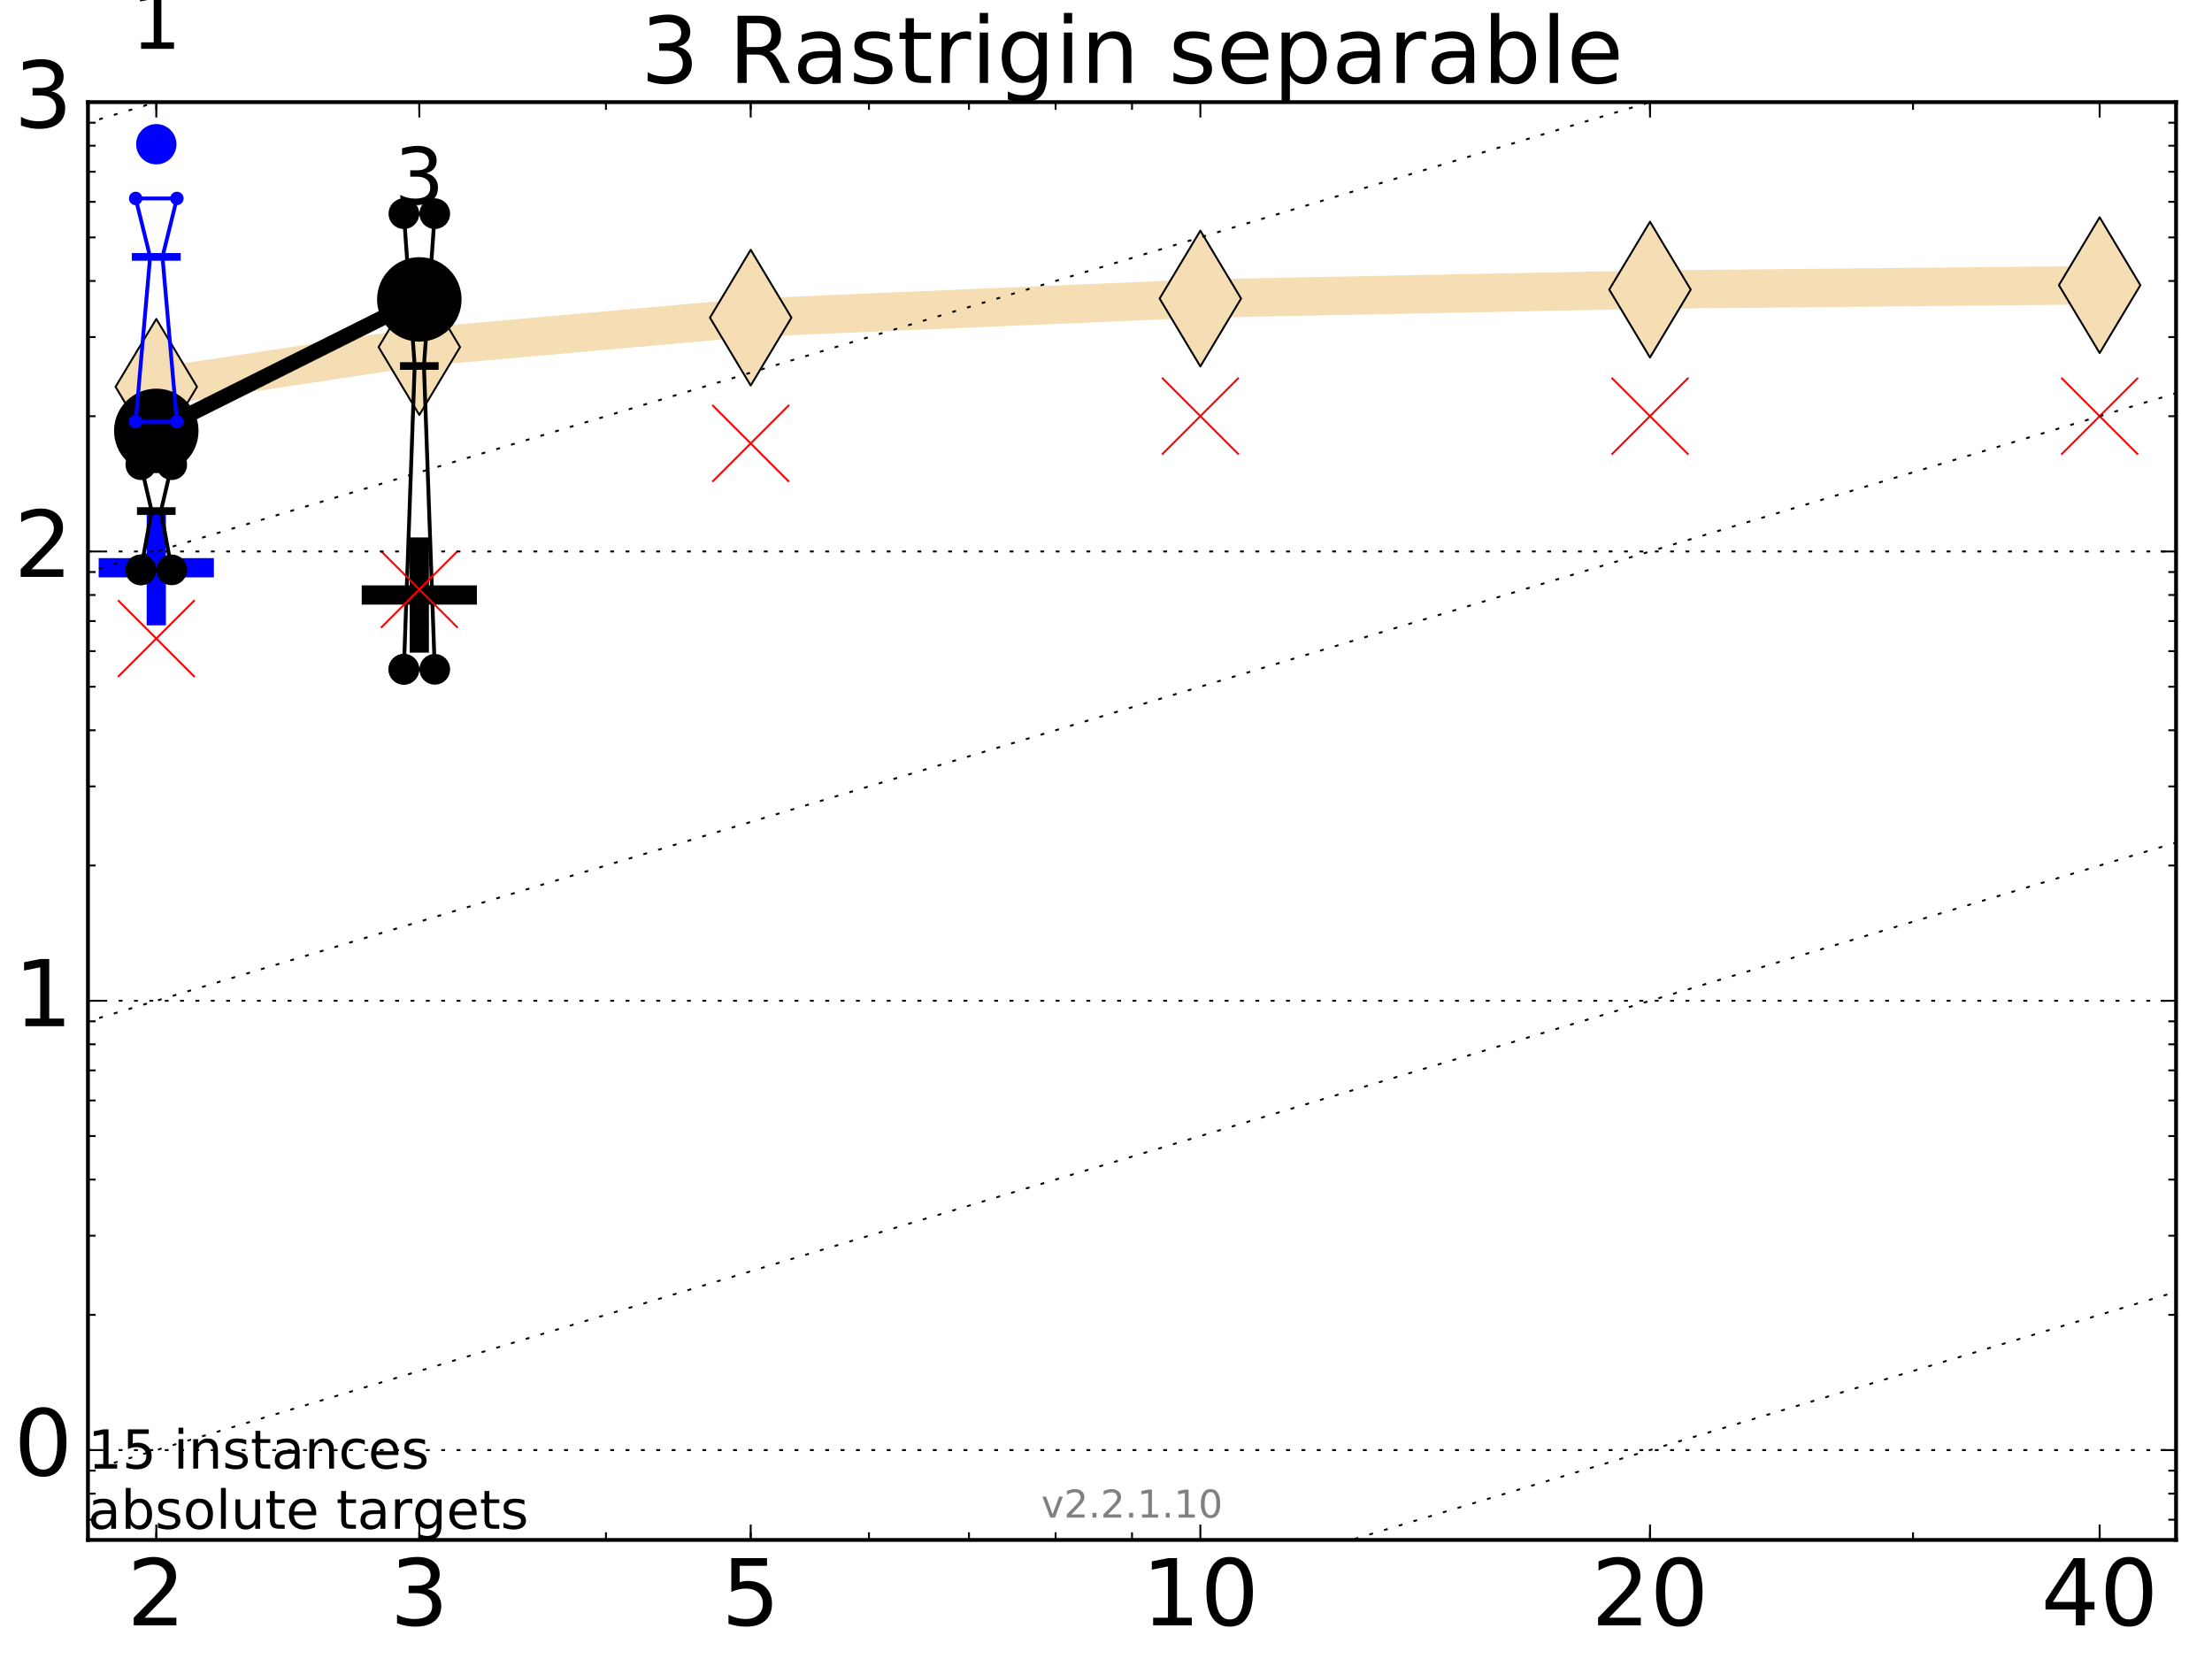 <?xml version="1.0" encoding="utf-8" standalone="no"?>
<!DOCTYPE svg PUBLIC "-//W3C//DTD SVG 1.1//EN"
  "http://www.w3.org/Graphics/SVG/1.1/DTD/svg11.dtd">
<!-- Created with matplotlib (http://matplotlib.org/) -->
<svg height="432pt" version="1.1" viewBox="0 0 576 432" width="576pt" xmlns="http://www.w3.org/2000/svg" xmlns:xlink="http://www.w3.org/1999/xlink">
 <defs>
  <style type="text/css">
*{stroke-linecap:butt;stroke-linejoin:round;stroke-miterlimit:100000;}
  </style>
 </defs>
 <g id="figure_1">
  <g id="patch_1">
   <path d="M 0 432 
L 576 432 
L 576 0 
L 0 0 
z
" style="fill:#ffffff;"/>
  </g>
  <g id="axes_1">
   <g id="patch_2">
    <path d="M 22.9 401 
L 566.64 401 
L 566.64 26.6 
L 22.9 26.6 
z
" style="fill:#ffffff;"/>
   </g>
   <g id="line2d_1">
    <path clip-path="url(#p342cf7bff6)" d="M 40.698 100.729 
L 109.19 90.383 
L 195.48 82.719 
L 312.568 77.742 
L 429.656 75.412 
L 546.744 74.257 
" style="fill:none;stroke:#f5deb3;stroke-linecap:square;stroke-width:10.0;"/>
    <defs>
     <path d="M -0 17.678 
L 10.607 0 
L 0 -17.678 
L -10.607 -0 
z
" id="m3f6a1fcf30" style="stroke:#000000;stroke-linejoin:miter;stroke-width:0.5;"/>
    </defs>
    <g clip-path="url(#p342cf7bff6)">
     <use style="fill:#f5deb3;stroke:#000000;stroke-linejoin:miter;stroke-width:0.5;" x="40.698" xlink:href="#m3f6a1fcf30" y="100.729"/>
     <use style="fill:#f5deb3;stroke:#000000;stroke-linejoin:miter;stroke-width:0.5;" x="109.19" xlink:href="#m3f6a1fcf30" y="90.383"/>
     <use style="fill:#f5deb3;stroke:#000000;stroke-linejoin:miter;stroke-width:0.5;" x="195.48" xlink:href="#m3f6a1fcf30" y="82.719"/>
     <use style="fill:#f5deb3;stroke:#000000;stroke-linejoin:miter;stroke-width:0.5;" x="312.568" xlink:href="#m3f6a1fcf30" y="77.742"/>
     <use style="fill:#f5deb3;stroke:#000000;stroke-linejoin:miter;stroke-width:0.5;" x="429.656" xlink:href="#m3f6a1fcf30" y="75.412"/>
     <use style="fill:#f5deb3;stroke:#000000;stroke-linejoin:miter;stroke-width:0.5;" x="546.744" xlink:href="#m3f6a1fcf30" y="74.257"/>
    </g>
   </g>
   <g id="line2d_2">
    <defs>
     <path d="M -15 0 
L 15 0 
M 0 15 
L 0 -15 
" id="m3fe27ba5b8" style="stroke:#0000ff;stroke-width:5.0;"/>
    </defs>
    <g clip-path="url(#p342cf7bff6)">
     <use style="fill:#0000ff;stroke:#0000ff;stroke-width:5.0;" x="40.698" xlink:href="#m3fe27ba5b8" y="147.837"/>
    </g>
   </g>
   <g id="line2d_3">
    <defs>
     <path d="M -15 0 
L 15 0 
M 0 15 
L 0 -15 
" id="m2b18b7b61e" style="stroke:#000000;stroke-width:5.0;"/>
    </defs>
    <g clip-path="url(#p342cf7bff6)">
     <use style="stroke:#000000;stroke-width:5.0;" x="109.19" xlink:href="#m2b18b7b61e" y="154.939"/>
    </g>
   </g>
   <g id="line2d_4">
    <path clip-path="url(#p342cf7bff6)" d="M 36.673 148.392 
L 39.49 133.081 
L 36.673 121.004 
L 44.723 121.004 
L 41.905 133.081 
L 44.723 148.392 
L 36.673 148.392 
" style="fill:none;stroke:#000000;stroke-linecap:square;"/>
    <defs>
     <path d="M 0 0 
C 0 0 0 0 0 0 
C 0 0 0 0 0 0 
C 0 0 0 0 0 0 
C 0 0 0 0 0 0 
C 0 0 0 0 0 0 
C 0 0 0 0 0 0 
C 0 0 0 0 0 0 
C 0 0 0 0 0 0 
z
" id="m1e8b47f007" style="stroke:#000000;stroke-width:2.0;"/>
    </defs>
    <g clip-path="url(#p342cf7bff6)">
     <use style="stroke:#000000;stroke-width:2.0;" x="36.673" xlink:href="#m1e8b47f007" y="148.392"/>
     <use style="stroke:#000000;stroke-width:2.0;" x="39.49" xlink:href="#m1e8b47f007" y="133.081"/>
     <use style="stroke:#000000;stroke-width:2.0;" x="36.673" xlink:href="#m1e8b47f007" y="121.004"/>
     <use style="stroke:#000000;stroke-width:2.0;" x="44.723" xlink:href="#m1e8b47f007" y="121.004"/>
     <use style="stroke:#000000;stroke-width:2.0;" x="41.905" xlink:href="#m1e8b47f007" y="133.081"/>
     <use style="stroke:#000000;stroke-width:2.0;" x="44.723" xlink:href="#m1e8b47f007" y="148.392"/>
     <use style="stroke:#000000;stroke-width:2.0;" x="36.673" xlink:href="#m1e8b47f007" y="148.392"/>
    </g>
   </g>
   <g id="line2d_5">
    <path clip-path="url(#p342cf7bff6)" d="M 36.673 148.392 
L 44.723 148.392 
L 44.723 121.004 
L 36.673 121.004 
L 36.673 148.392 
" style="fill:none;"/>
    <defs>
     <path d="M 0 3 
C 0.796 3 1.559 2.684 2.121 2.121 
C 2.684 1.559 3 0.796 3 0 
C 3 -0.796 2.684 -1.559 2.121 -2.121 
C 1.559 -2.684 0.796 -3 0 -3 
C -0.796 -3 -1.559 -2.684 -2.121 -2.121 
C -2.684 -1.559 -3 -0.796 -3 0 
C -3 0.796 -2.684 1.559 -2.121 2.121 
C -1.559 2.684 -0.796 3 0 3 
z
" id="m9abe55c0ee" style="stroke:#000000;stroke-width:2.0;"/>
    </defs>
    <g clip-path="url(#p342cf7bff6)">
     <use style="stroke:#000000;stroke-width:2.0;" x="36.673" xlink:href="#m9abe55c0ee" y="148.392"/>
     <use style="stroke:#000000;stroke-width:2.0;" x="44.723" xlink:href="#m9abe55c0ee" y="148.392"/>
     <use style="stroke:#000000;stroke-width:2.0;" x="44.723" xlink:href="#m9abe55c0ee" y="121.004"/>
     <use style="stroke:#000000;stroke-width:2.0;" x="36.673" xlink:href="#m9abe55c0ee" y="121.004"/>
     <use style="stroke:#000000;stroke-width:2.0;" x="36.673" xlink:href="#m9abe55c0ee" y="148.392"/>
    </g>
   </g>
   <g id="line2d_6">
    <path clip-path="url(#p342cf7bff6)" d="M 36.673 133.081 
L 44.723 133.081 
" style="fill:none;stroke:#000000;stroke-linecap:square;stroke-width:2.0;"/>
    <g clip-path="url(#p342cf7bff6)">
     <use style="stroke:#000000;stroke-width:2.0;" x="36.673" xlink:href="#m1e8b47f007" y="133.081"/>
     <use style="stroke:#000000;stroke-width:2.0;" x="44.723" xlink:href="#m1e8b47f007" y="133.081"/>
    </g>
   </g>
   <g id="line2d_7">
    <path clip-path="url(#p342cf7bff6)" d="M 105.165 174.286 
L 107.982 95.309 
L 105.165 55.64 
L 113.215 55.64 
L 110.397 95.309 
L 113.215 174.286 
L 105.165 174.286 
" style="fill:none;stroke:#000000;stroke-linecap:square;"/>
    <g clip-path="url(#p342cf7bff6)">
     <use style="stroke:#000000;stroke-width:2.0;" x="105.165" xlink:href="#m1e8b47f007" y="174.286"/>
     <use style="stroke:#000000;stroke-width:2.0;" x="107.982" xlink:href="#m1e8b47f007" y="95.309"/>
     <use style="stroke:#000000;stroke-width:2.0;" x="105.165" xlink:href="#m1e8b47f007" y="55.64"/>
     <use style="stroke:#000000;stroke-width:2.0;" x="113.215" xlink:href="#m1e8b47f007" y="55.64"/>
     <use style="stroke:#000000;stroke-width:2.0;" x="110.397" xlink:href="#m1e8b47f007" y="95.309"/>
     <use style="stroke:#000000;stroke-width:2.0;" x="113.215" xlink:href="#m1e8b47f007" y="174.286"/>
     <use style="stroke:#000000;stroke-width:2.0;" x="105.165" xlink:href="#m1e8b47f007" y="174.286"/>
    </g>
   </g>
   <g id="line2d_8">
    <path clip-path="url(#p342cf7bff6)" d="M 105.165 174.286 
L 113.215 174.286 
L 113.215 55.64 
L 105.165 55.64 
L 105.165 174.286 
" style="fill:none;"/>
    <g clip-path="url(#p342cf7bff6)">
     <use style="stroke:#000000;stroke-width:2.0;" x="105.165" xlink:href="#m9abe55c0ee" y="174.286"/>
     <use style="stroke:#000000;stroke-width:2.0;" x="113.215" xlink:href="#m9abe55c0ee" y="174.286"/>
     <use style="stroke:#000000;stroke-width:2.0;" x="113.215" xlink:href="#m9abe55c0ee" y="55.64"/>
     <use style="stroke:#000000;stroke-width:2.0;" x="105.165" xlink:href="#m9abe55c0ee" y="55.64"/>
     <use style="stroke:#000000;stroke-width:2.0;" x="105.165" xlink:href="#m9abe55c0ee" y="174.286"/>
    </g>
   </g>
   <g id="line2d_9">
    <path clip-path="url(#p342cf7bff6)" d="M 105.165 95.309 
L 113.215 95.309 
" style="fill:none;stroke:#000000;stroke-linecap:square;stroke-width:2.0;"/>
    <g clip-path="url(#p342cf7bff6)">
     <use style="stroke:#000000;stroke-width:2.0;" x="105.165" xlink:href="#m1e8b47f007" y="95.309"/>
     <use style="stroke:#000000;stroke-width:2.0;" x="113.215" xlink:href="#m1e8b47f007" y="95.309"/>
    </g>
   </g>
   <g id="line2d_10">
    <path clip-path="url(#p342cf7bff6)" d="M 40.698 112.204 
L 109.19 77.967 
" style="fill:none;stroke:#000000;stroke-linecap:square;stroke-width:4.0;"/>
    <g clip-path="url(#p342cf7bff6)">
     <use style="stroke:#000000;stroke-width:2.0;" x="40.698" xlink:href="#m1e8b47f007" y="112.204"/>
     <use style="stroke:#000000;stroke-width:2.0;" x="109.19" xlink:href="#m1e8b47f007" y="77.967"/>
    </g>
   </g>
   <g id="line2d_11">
    <path clip-path="url(#p342cf7bff6)" d="M 40.698 112.204 
L 109.19 77.967 
" style="fill:none;"/>
    <defs>
     <path d="M 0 10 
C 2.652 10 5.196 8.946 7.071 7.071 
C 8.946 5.196 10 2.652 10 0 
C 10 -2.652 8.946 -5.196 7.071 -7.071 
C 5.196 -8.946 2.652 -10 0 -10 
C -2.652 -10 -5.196 -8.946 -7.071 -7.071 
C -8.946 -5.196 -10 -2.652 -10 0 
C -10 2.652 -8.946 5.196 -7.071 7.071 
C -5.196 8.946 -2.652 10 0 10 
z
" id="mce7878bcc7" style="stroke:#000000;stroke-width:2.0;"/>
    </defs>
    <g clip-path="url(#p342cf7bff6)">
     <use style="stroke:#000000;stroke-width:2.0;" x="40.698" xlink:href="#mce7878bcc7" y="112.204"/>
     <use style="stroke:#000000;stroke-width:2.0;" x="109.19" xlink:href="#mce7878bcc7" y="77.967"/>
    </g>
   </g>
   <g id="line2d_12">
    <path clip-path="url(#p342cf7bff6)" d="M 35.331 109.796 
L 39.088 66.893 
L 35.331 51.675 
L 46.064 51.675 
L 42.308 66.893 
L 46.064 109.796 
L 35.331 109.796 
" style="fill:none;stroke:#0000ff;stroke-linecap:square;"/>
    <defs>
     <path d="M 0 0 
C 0 0 0 0 0 0 
C 0 0 0 0 0 0 
C 0 0 0 0 0 0 
C 0 0 0 0 0 0 
C 0 0 0 0 0 0 
C 0 0 0 0 0 0 
C 0 0 0 0 0 0 
C 0 0 0 0 0 0 
z
" id="m527ab856fd" style="stroke:#0000ff;stroke-width:0.5;"/>
    </defs>
    <g clip-path="url(#p342cf7bff6)">
     <use style="fill:#0000ff;stroke:#0000ff;stroke-width:0.5;" x="35.331" xlink:href="#m527ab856fd" y="109.796"/>
     <use style="fill:#0000ff;stroke:#0000ff;stroke-width:0.5;" x="39.088" xlink:href="#m527ab856fd" y="66.893"/>
     <use style="fill:#0000ff;stroke:#0000ff;stroke-width:0.5;" x="35.331" xlink:href="#m527ab856fd" y="51.675"/>
     <use style="fill:#0000ff;stroke:#0000ff;stroke-width:0.5;" x="46.064" xlink:href="#m527ab856fd" y="51.675"/>
     <use style="fill:#0000ff;stroke:#0000ff;stroke-width:0.5;" x="42.308" xlink:href="#m527ab856fd" y="66.893"/>
     <use style="fill:#0000ff;stroke:#0000ff;stroke-width:0.5;" x="46.064" xlink:href="#m527ab856fd" y="109.796"/>
     <use style="fill:#0000ff;stroke:#0000ff;stroke-width:0.5;" x="35.331" xlink:href="#m527ab856fd" y="109.796"/>
    </g>
   </g>
   <g id="line2d_13">
    <path clip-path="url(#p342cf7bff6)" d="M 35.331 109.796 
L 46.064 109.796 
L 46.064 51.675 
L 35.331 51.675 
L 35.331 109.796 
" style="fill:none;"/>
    <defs>
     <path d="M 0 1.5 
C 0.398 1.5 0.779 1.342 1.061 1.061 
C 1.342 0.779 1.5 0.398 1.5 0 
C 1.5 -0.398 1.342 -0.779 1.061 -1.061 
C 0.779 -1.342 0.398 -1.5 0 -1.5 
C -0.398 -1.5 -0.779 -1.342 -1.061 -1.061 
C -1.342 -0.779 -1.5 -0.398 -1.5 0 
C -1.5 0.398 -1.342 0.779 -1.061 1.061 
C -0.779 1.342 -0.398 1.5 0 1.5 
z
" id="m83b8d82019" style="stroke:#0000ff;stroke-width:0.5;"/>
    </defs>
    <g clip-path="url(#p342cf7bff6)">
     <use style="fill:#0000ff;stroke:#0000ff;stroke-width:0.5;" x="35.331" xlink:href="#m83b8d82019" y="109.796"/>
     <use style="fill:#0000ff;stroke:#0000ff;stroke-width:0.5;" x="46.064" xlink:href="#m83b8d82019" y="109.796"/>
     <use style="fill:#0000ff;stroke:#0000ff;stroke-width:0.5;" x="46.064" xlink:href="#m83b8d82019" y="51.675"/>
     <use style="fill:#0000ff;stroke:#0000ff;stroke-width:0.5;" x="35.331" xlink:href="#m83b8d82019" y="51.675"/>
     <use style="fill:#0000ff;stroke:#0000ff;stroke-width:0.5;" x="35.331" xlink:href="#m83b8d82019" y="109.796"/>
    </g>
   </g>
   <g id="line2d_14">
    <path clip-path="url(#p342cf7bff6)" d="M 35.331 66.893 
L 46.064 66.893 
" style="fill:none;stroke:#0000ff;stroke-linecap:square;stroke-width:2.0;"/>
    <g clip-path="url(#p342cf7bff6)">
     <use style="fill:#0000ff;stroke:#0000ff;stroke-width:0.5;" x="35.331" xlink:href="#m527ab856fd" y="66.893"/>
     <use style="fill:#0000ff;stroke:#0000ff;stroke-width:0.5;" x="46.064" xlink:href="#m527ab856fd" y="66.893"/>
    </g>
   </g>
   <g id="line2d_15">
    <path clip-path="url(#p342cf7bff6)" d="M 40.698 37.559 
" style="fill:none;"/>
    <defs>
     <path d="M 0 5 
C 1.326 5 2.598 4.473 3.536 3.536 
C 4.473 2.598 5 1.326 5 0 
C 5 -1.326 4.473 -2.598 3.536 -3.536 
C 2.598 -4.473 1.326 -5 0 -5 
C -1.326 -5 -2.598 -4.473 -3.536 -3.536 
C -4.473 -2.598 -5 -1.326 -5 0 
C -5 1.326 -4.473 2.598 -3.536 3.536 
C -2.598 4.473 -1.326 5 0 5 
z
" id="m1e28ab84ab" style="stroke:#0000ff;stroke-width:0.5;"/>
    </defs>
    <g clip-path="url(#p342cf7bff6)">
     <use style="fill:#0000ff;stroke:#0000ff;stroke-width:0.5;" x="40.698" xlink:href="#m1e28ab84ab" y="37.559"/>
    </g>
   </g>
   <g id="line2d_16"/>
   <g id="line2d_17"/>
   <g id="line2d_18"/>
   <g id="line2d_19"/>
   <g id="line2d_20"/>
   <g id="line2d_21"/>
   <g id="line2d_22"/>
   <g id="line2d_23">
    <defs>
     <path d="M -10 10 
L 10 -10 
M -10 -10 
L 10 10 
" id="m233d675f90" style="stroke:#ff0000;stroke-width:0.5;"/>
    </defs>
    <g clip-path="url(#p342cf7bff6)">
     <use style="fill:#ff0000;stroke:#ff0000;stroke-width:0.5;" x="40.698" xlink:href="#m233d675f90" y="166.277"/>
     <use style="fill:#ff0000;stroke:#ff0000;stroke-width:0.5;" x="109.19" xlink:href="#m233d675f90" y="153.478"/>
     <use style="fill:#ff0000;stroke:#ff0000;stroke-width:0.5;" x="195.48" xlink:href="#m233d675f90" y="115.456"/>
     <use style="fill:#ff0000;stroke:#ff0000;stroke-width:0.5;" x="312.568" xlink:href="#m233d675f90" y="108.354"/>
     <use style="fill:#ff0000;stroke:#ff0000;stroke-width:0.5;" x="429.656" xlink:href="#m233d675f90" y="108.367"/>
     <use style="fill:#ff0000;stroke:#ff0000;stroke-width:0.5;" x="546.744" xlink:href="#m233d675f90" y="108.373"/>
    </g>
   </g>
   <g id="line2d_24">
    <path clip-path="url(#p342cf7bff6)" d="M -348.26 611.6 
M 245.482 433 
L 577 333.278 
" style="fill:none;stroke:#000000;stroke-dasharray:1,3;stroke-dashoffset:0.0;stroke-width:0.5;"/>
   </g>
   <g id="line2d_25">
    <path clip-path="url(#p342cf7bff6)" d="M -348.26 494.6 
M -1 390.143 
L 577 216.278 
" style="fill:none;stroke:#000000;stroke-dasharray:1,3;stroke-dashoffset:0.0;stroke-width:0.5;"/>
   </g>
   <g id="line2d_26">
    <path clip-path="url(#p342cf7bff6)" d="M -348.26 377.6 
M -1 273.143 
L 577 99.278 
" style="fill:none;stroke:#000000;stroke-dasharray:1,3;stroke-dashoffset:0.0;stroke-width:0.5;"/>
   </g>
   <g id="line2d_27">
    <path clip-path="url(#p342cf7bff6)" d="M -348.26 260.6 
M -1 156.143 
L 521.41 -1 
" style="fill:none;stroke:#000000;stroke-dasharray:1,3;stroke-dashoffset:0.0;stroke-width:0.5;"/>
   </g>
   <g id="line2d_28">
    <path clip-path="url(#p342cf7bff6)" d="M -348.26 143.6 
M -1 39.143 
L 132.452 -1 
" style="fill:none;stroke:#000000;stroke-dasharray:1,3;stroke-dashoffset:0.0;stroke-width:0.5;"/>
   </g>
   <g id="line2d_29">
    <path clip-path="url(#p342cf7bff6)" d="M -348.26 26.6 
" style="fill:none;stroke:#000000;stroke-dasharray:1,3;stroke-dashoffset:0.0;stroke-width:0.5;"/>
   </g>
   <g id="line2d_30">
    <path clip-path="url(#p342cf7bff6)" d="M -348.26 -90.4 
" style="fill:none;stroke:#000000;stroke-dasharray:1,3;stroke-dashoffset:0.0;stroke-width:0.5;"/>
   </g>
   <g id="line2d_31">
    <path clip-path="url(#p342cf7bff6)" d="M -348.26 -207.4 
" style="fill:none;stroke:#000000;stroke-dasharray:1,3;stroke-dashoffset:0.0;stroke-width:0.5;"/>
   </g>
   <g id="line2d_32">
    <path clip-path="url(#p342cf7bff6)" d="M -348.26 -324.4 
" style="fill:none;stroke:#000000;stroke-dasharray:1,3;stroke-dashoffset:0.0;stroke-width:0.5;"/>
   </g>
   <g id="patch_3">
    <path d="M 22.9 26.6 
L 566.64 26.6 
" style="fill:none;stroke:#000000;stroke-linecap:square;stroke-linejoin:miter;"/>
   </g>
   <g id="patch_4">
    <path d="M 566.64 401 
L 566.64 26.6 
" style="fill:none;stroke:#000000;stroke-linecap:square;stroke-linejoin:miter;"/>
   </g>
   <g id="patch_5">
    <path d="M 22.9 401 
L 566.64 401 
" style="fill:none;stroke:#000000;stroke-linecap:square;stroke-linejoin:miter;"/>
   </g>
   <g id="patch_6">
    <path d="M 22.9 401 
L 22.9 26.6 
" style="fill:none;stroke:#000000;stroke-linecap:square;stroke-linejoin:miter;"/>
   </g>
   <g id="matplotlib.axis_1">
    <g id="xtick_1">
     <g id="line2d_33">
      <defs>
       <path d="M 0 0 
L 0 -4 
" id="mc5d26c6b2e" style="stroke:#000000;stroke-width:0.5;"/>
      </defs>
      <g>
       <use style="stroke:#000000;stroke-width:0.5;" x="40.698" xlink:href="#mc5d26c6b2e" y="401.0"/>
      </g>
     </g>
     <g id="line2d_34">
      <defs>
       <path d="M 0 0 
L 0 4 
" id="mf944d5d86b" style="stroke:#000000;stroke-width:0.5;"/>
      </defs>
      <g>
       <use style="stroke:#000000;stroke-width:0.5;" x="40.698" xlink:href="#mf944d5d86b" y="26.6"/>
      </g>
     </g>
     <g id="text_1">
      <!-- 2 -->
      <defs>
       <path d="M 19.188 8.297 
L 53.609 8.297 
L 53.609 0 
L 7.328 0 
L 7.328 8.297 
Q 12.938 14.109 22.625 23.891 
Q 32.328 33.688 34.812 36.531 
Q 39.547 41.844 41.422 45.531 
Q 43.312 49.219 43.312 52.781 
Q 43.312 58.594 39.234 62.25 
Q 35.156 65.922 28.609 65.922 
Q 23.969 65.922 18.812 64.312 
Q 13.672 62.703 7.812 59.422 
L 7.812 69.391 
Q 13.766 71.781 18.938 73 
Q 24.125 74.219 28.422 74.219 
Q 39.75 74.219 46.484 68.547 
Q 53.219 62.891 53.219 53.422 
Q 53.219 48.922 51.531 44.891 
Q 49.859 40.875 45.406 35.406 
Q 44.188 33.984 37.641 27.219 
Q 31.109 20.453 19.188 8.297 
" id="BitstreamVeraSans-Roman-32"/>
      </defs>
      <g transform="translate(33.063 423.236)scale(0.24 -0.24)">
       <use xlink:href="#BitstreamVeraSans-Roman-32"/>
      </g>
     </g>
    </g>
    <g id="xtick_2">
     <g id="line2d_35">
      <g>
       <use style="stroke:#000000;stroke-width:0.5;" x="109.19" xlink:href="#mc5d26c6b2e" y="401.0"/>
      </g>
     </g>
     <g id="line2d_36">
      <g>
       <use style="stroke:#000000;stroke-width:0.5;" x="109.19" xlink:href="#mf944d5d86b" y="26.6"/>
      </g>
     </g>
     <g id="text_2">
      <!-- 3 -->
      <defs>
       <path d="M 40.578 39.312 
Q 47.656 37.797 51.625 33 
Q 55.609 28.219 55.609 21.188 
Q 55.609 10.406 48.188 4.484 
Q 40.766 -1.422 27.094 -1.422 
Q 22.516 -1.422 17.656 -0.516 
Q 12.797 0.391 7.625 2.203 
L 7.625 11.719 
Q 11.719 9.328 16.594 8.109 
Q 21.484 6.891 26.812 6.891 
Q 36.078 6.891 40.938 10.547 
Q 45.797 14.203 45.797 21.188 
Q 45.797 27.641 41.281 31.266 
Q 36.766 34.906 28.719 34.906 
L 20.219 34.906 
L 20.219 43.016 
L 29.109 43.016 
Q 36.375 43.016 40.234 45.922 
Q 44.094 48.828 44.094 54.297 
Q 44.094 59.906 40.109 62.906 
Q 36.141 65.922 28.719 65.922 
Q 24.656 65.922 20.016 65.031 
Q 15.375 64.156 9.812 62.312 
L 9.812 71.094 
Q 15.438 72.656 20.344 73.438 
Q 25.25 74.219 29.594 74.219 
Q 40.828 74.219 47.359 69.109 
Q 53.906 64.016 53.906 55.328 
Q 53.906 49.266 50.438 45.094 
Q 46.969 40.922 40.578 39.312 
" id="BitstreamVeraSans-Roman-33"/>
      </defs>
      <g transform="translate(101.555 423.236)scale(0.24 -0.24)">
       <use xlink:href="#BitstreamVeraSans-Roman-33"/>
      </g>
     </g>
    </g>
    <g id="xtick_3">
     <g id="line2d_37">
      <g>
       <use style="stroke:#000000;stroke-width:0.5;" x="195.48" xlink:href="#mc5d26c6b2e" y="401.0"/>
      </g>
     </g>
     <g id="line2d_38">
      <g>
       <use style="stroke:#000000;stroke-width:0.5;" x="195.48" xlink:href="#mf944d5d86b" y="26.6"/>
      </g>
     </g>
     <g id="text_3">
      <!-- 5 -->
      <defs>
       <path d="M 10.797 72.906 
L 49.516 72.906 
L 49.516 64.594 
L 19.828 64.594 
L 19.828 46.734 
Q 21.969 47.469 24.109 47.828 
Q 26.266 48.188 28.422 48.188 
Q 40.625 48.188 47.75 41.5 
Q 54.891 34.812 54.891 23.391 
Q 54.891 11.625 47.562 5.094 
Q 40.234 -1.422 26.906 -1.422 
Q 22.312 -1.422 17.547 -0.641 
Q 12.797 0.141 7.719 1.703 
L 7.719 11.625 
Q 12.109 9.234 16.797 8.062 
Q 21.484 6.891 26.703 6.891 
Q 35.156 6.891 40.078 11.328 
Q 45.016 15.766 45.016 23.391 
Q 45.016 31 40.078 35.438 
Q 35.156 39.891 26.703 39.891 
Q 22.75 39.891 18.812 39.016 
Q 14.891 38.141 10.797 36.281 
z
" id="BitstreamVeraSans-Roman-35"/>
      </defs>
      <g transform="translate(187.845 423.236)scale(0.24 -0.24)">
       <use xlink:href="#BitstreamVeraSans-Roman-35"/>
      </g>
     </g>
    </g>
    <g id="xtick_4">
     <g id="line2d_39">
      <g>
       <use style="stroke:#000000;stroke-width:0.5;" x="312.568" xlink:href="#mc5d26c6b2e" y="401.0"/>
      </g>
     </g>
     <g id="line2d_40">
      <g>
       <use style="stroke:#000000;stroke-width:0.5;" x="312.568" xlink:href="#mf944d5d86b" y="26.6"/>
      </g>
     </g>
     <g id="text_4">
      <!-- 10 -->
      <defs>
       <path d="M 31.781 66.406 
Q 24.172 66.406 20.328 58.906 
Q 16.5 51.422 16.5 36.375 
Q 16.5 21.391 20.328 13.891 
Q 24.172 6.391 31.781 6.391 
Q 39.453 6.391 43.281 13.891 
Q 47.125 21.391 47.125 36.375 
Q 47.125 51.422 43.281 58.906 
Q 39.453 66.406 31.781 66.406 
M 31.781 74.219 
Q 44.047 74.219 50.516 64.516 
Q 56.984 54.828 56.984 36.375 
Q 56.984 17.969 50.516 8.266 
Q 44.047 -1.422 31.781 -1.422 
Q 19.531 -1.422 13.062 8.266 
Q 6.594 17.969 6.594 36.375 
Q 6.594 54.828 13.062 64.516 
Q 19.531 74.219 31.781 74.219 
" id="BitstreamVeraSans-Roman-30"/>
       <path d="M 12.406 8.297 
L 28.516 8.297 
L 28.516 63.922 
L 10.984 60.406 
L 10.984 69.391 
L 28.422 72.906 
L 38.281 72.906 
L 38.281 8.297 
L 54.391 8.297 
L 54.391 0 
L 12.406 0 
z
" id="BitstreamVeraSans-Roman-31"/>
      </defs>
      <g transform="translate(297.298 423.236)scale(0.24 -0.24)">
       <use xlink:href="#BitstreamVeraSans-Roman-31"/>
       <use x="63.623" xlink:href="#BitstreamVeraSans-Roman-30"/>
      </g>
     </g>
    </g>
    <g id="xtick_5">
     <g id="line2d_41">
      <g>
       <use style="stroke:#000000;stroke-width:0.5;" x="429.656" xlink:href="#mc5d26c6b2e" y="401.0"/>
      </g>
     </g>
     <g id="line2d_42">
      <g>
       <use style="stroke:#000000;stroke-width:0.5;" x="429.656" xlink:href="#mf944d5d86b" y="26.6"/>
      </g>
     </g>
     <g id="text_5">
      <!-- 20 -->
      <g transform="translate(414.386 423.236)scale(0.24 -0.24)">
       <use xlink:href="#BitstreamVeraSans-Roman-32"/>
       <use x="63.623" xlink:href="#BitstreamVeraSans-Roman-30"/>
      </g>
     </g>
    </g>
    <g id="xtick_6">
     <g id="line2d_43">
      <g>
       <use style="stroke:#000000;stroke-width:0.5;" x="546.744" xlink:href="#mc5d26c6b2e" y="401.0"/>
      </g>
     </g>
     <g id="line2d_44">
      <g>
       <use style="stroke:#000000;stroke-width:0.5;" x="546.744" xlink:href="#mf944d5d86b" y="26.6"/>
      </g>
     </g>
     <g id="text_6">
      <!-- 40 -->
      <defs>
       <path d="M 37.797 64.312 
L 12.891 25.391 
L 37.797 25.391 
z
M 35.203 72.906 
L 47.609 72.906 
L 47.609 25.391 
L 58.016 25.391 
L 58.016 17.188 
L 47.609 17.188 
L 47.609 0 
L 37.797 0 
L 37.797 17.188 
L 4.891 17.188 
L 4.891 26.703 
z
" id="BitstreamVeraSans-Roman-34"/>
      </defs>
      <g transform="translate(531.474 423.236)scale(0.24 -0.24)">
       <use xlink:href="#BitstreamVeraSans-Roman-34"/>
       <use x="63.623" xlink:href="#BitstreamVeraSans-Roman-30"/>
      </g>
     </g>
    </g>
    <g id="xtick_7">
     <g id="line2d_45">
      <defs>
       <path d="M 0 0 
L 0 -2 
" id="mb7eb52cb15" style="stroke:#000000;stroke-width:0.5;"/>
      </defs>
      <g>
       <use style="stroke:#000000;stroke-width:0.5;" x="40.698" xlink:href="#mb7eb52cb15" y="401.0"/>
      </g>
     </g>
     <g id="line2d_46">
      <defs>
       <path d="M 0 0 
L 0 2 
" id="m277b4c2406" style="stroke:#000000;stroke-width:0.5;"/>
      </defs>
      <g>
       <use style="stroke:#000000;stroke-width:0.5;" x="40.698" xlink:href="#m277b4c2406" y="26.6"/>
      </g>
     </g>
    </g>
    <g id="xtick_8">
     <g id="line2d_47">
      <g>
       <use style="stroke:#000000;stroke-width:0.5;" x="109.19" xlink:href="#mb7eb52cb15" y="401.0"/>
      </g>
     </g>
     <g id="line2d_48">
      <g>
       <use style="stroke:#000000;stroke-width:0.5;" x="109.19" xlink:href="#m277b4c2406" y="26.6"/>
      </g>
     </g>
    </g>
    <g id="xtick_9">
     <g id="line2d_49">
      <g>
       <use style="stroke:#000000;stroke-width:0.5;" x="157.786" xlink:href="#mb7eb52cb15" y="401.0"/>
      </g>
     </g>
     <g id="line2d_50">
      <g>
       <use style="stroke:#000000;stroke-width:0.5;" x="157.786" xlink:href="#m277b4c2406" y="26.6"/>
      </g>
     </g>
    </g>
    <g id="xtick_10">
     <g id="line2d_51">
      <g>
       <use style="stroke:#000000;stroke-width:0.5;" x="195.48" xlink:href="#mb7eb52cb15" y="401.0"/>
      </g>
     </g>
     <g id="line2d_52">
      <g>
       <use style="stroke:#000000;stroke-width:0.5;" x="195.48" xlink:href="#m277b4c2406" y="26.6"/>
      </g>
     </g>
    </g>
    <g id="xtick_11">
     <g id="line2d_53">
      <g>
       <use style="stroke:#000000;stroke-width:0.5;" x="226.278" xlink:href="#mb7eb52cb15" y="401.0"/>
      </g>
     </g>
     <g id="line2d_54">
      <g>
       <use style="stroke:#000000;stroke-width:0.5;" x="226.278" xlink:href="#m277b4c2406" y="26.6"/>
      </g>
     </g>
    </g>
    <g id="xtick_12">
     <g id="line2d_55">
      <g>
       <use style="stroke:#000000;stroke-width:0.5;" x="252.317" xlink:href="#mb7eb52cb15" y="401.0"/>
      </g>
     </g>
     <g id="line2d_56">
      <g>
       <use style="stroke:#000000;stroke-width:0.5;" x="252.317" xlink:href="#m277b4c2406" y="26.6"/>
      </g>
     </g>
    </g>
    <g id="xtick_13">
     <g id="line2d_57">
      <g>
       <use style="stroke:#000000;stroke-width:0.5;" x="274.874" xlink:href="#mb7eb52cb15" y="401.0"/>
      </g>
     </g>
     <g id="line2d_58">
      <g>
       <use style="stroke:#000000;stroke-width:0.5;" x="274.874" xlink:href="#m277b4c2406" y="26.6"/>
      </g>
     </g>
    </g>
    <g id="xtick_14">
     <g id="line2d_59">
      <g>
       <use style="stroke:#000000;stroke-width:0.5;" x="294.77" xlink:href="#mb7eb52cb15" y="401.0"/>
      </g>
     </g>
     <g id="line2d_60">
      <g>
       <use style="stroke:#000000;stroke-width:0.5;" x="294.77" xlink:href="#m277b4c2406" y="26.6"/>
      </g>
     </g>
    </g>
    <g id="xtick_15">
     <g id="line2d_61">
      <g>
       <use style="stroke:#000000;stroke-width:0.5;" x="429.656" xlink:href="#mb7eb52cb15" y="401.0"/>
      </g>
     </g>
     <g id="line2d_62">
      <g>
       <use style="stroke:#000000;stroke-width:0.5;" x="429.656" xlink:href="#m277b4c2406" y="26.6"/>
      </g>
     </g>
    </g>
    <g id="xtick_16">
     <g id="line2d_63">
      <g>
       <use style="stroke:#000000;stroke-width:0.5;" x="498.148" xlink:href="#mb7eb52cb15" y="401.0"/>
      </g>
     </g>
     <g id="line2d_64">
      <g>
       <use style="stroke:#000000;stroke-width:0.5;" x="498.148" xlink:href="#m277b4c2406" y="26.6"/>
      </g>
     </g>
    </g>
    <g id="xtick_17">
     <g id="line2d_65">
      <g>
       <use style="stroke:#000000;stroke-width:0.5;" x="546.744" xlink:href="#mb7eb52cb15" y="401.0"/>
      </g>
     </g>
     <g id="line2d_66">
      <g>
       <use style="stroke:#000000;stroke-width:0.5;" x="546.744" xlink:href="#m277b4c2406" y="26.6"/>
      </g>
     </g>
    </g>
   </g>
   <g id="matplotlib.axis_2">
    <g id="ytick_1">
     <g id="line2d_67">
      <path clip-path="url(#p342cf7bff6)" d="M 22.9 377.6 
L 566.64 377.6 
" style="fill:none;stroke:#000000;stroke-dasharray:1,3;stroke-dashoffset:0.0;stroke-width:0.5;"/>
     </g>
     <g id="line2d_68">
      <defs>
       <path d="M 0 0 
L 4 0 
" id="m11dea6ac41" style="stroke:#000000;stroke-width:0.5;"/>
      </defs>
      <g>
       <use style="stroke:#000000;stroke-width:0.5;" x="22.9" xlink:href="#m11dea6ac41" y="377.6"/>
      </g>
     </g>
     <g id="line2d_69">
      <defs>
       <path d="M 0 0 
L -4 0 
" id="m7c8a12c029" style="stroke:#000000;stroke-width:0.5;"/>
      </defs>
      <g>
       <use style="stroke:#000000;stroke-width:0.5;" x="566.64" xlink:href="#m7c8a12c029" y="377.6"/>
      </g>
     </g>
     <g id="text_7">
      <!-- 0 -->
      <g transform="translate(3.63 384.223)scale(0.24 -0.24)">
       <use xlink:href="#BitstreamVeraSans-Roman-30"/>
      </g>
     </g>
    </g>
    <g id="ytick_2">
     <g id="line2d_70">
      <path clip-path="url(#p342cf7bff6)" d="M 22.9 260.6 
L 566.64 260.6 
" style="fill:none;stroke:#000000;stroke-dasharray:1,3;stroke-dashoffset:0.0;stroke-width:0.5;"/>
     </g>
     <g id="line2d_71">
      <g>
       <use style="stroke:#000000;stroke-width:0.5;" x="22.9" xlink:href="#m11dea6ac41" y="260.6"/>
      </g>
     </g>
     <g id="line2d_72">
      <g>
       <use style="stroke:#000000;stroke-width:0.5;" x="566.64" xlink:href="#m7c8a12c029" y="260.6"/>
      </g>
     </g>
     <g id="text_8">
      <!-- 1 -->
      <g transform="translate(3.63 267.223)scale(0.24 -0.24)">
       <use xlink:href="#BitstreamVeraSans-Roman-31"/>
      </g>
     </g>
    </g>
    <g id="ytick_3">
     <g id="line2d_73">
      <path clip-path="url(#p342cf7bff6)" d="M 22.9 143.6 
L 566.64 143.6 
" style="fill:none;stroke:#000000;stroke-dasharray:1,3;stroke-dashoffset:0.0;stroke-width:0.5;"/>
     </g>
     <g id="line2d_74">
      <g>
       <use style="stroke:#000000;stroke-width:0.5;" x="22.9" xlink:href="#m11dea6ac41" y="143.6"/>
      </g>
     </g>
     <g id="line2d_75">
      <g>
       <use style="stroke:#000000;stroke-width:0.5;" x="566.64" xlink:href="#m7c8a12c029" y="143.6"/>
      </g>
     </g>
     <g id="text_9">
      <!-- 2 -->
      <g transform="translate(3.63 150.223)scale(0.24 -0.24)">
       <use xlink:href="#BitstreamVeraSans-Roman-32"/>
      </g>
     </g>
    </g>
    <g id="ytick_4">
     <g id="line2d_76">
      <path clip-path="url(#p342cf7bff6)" d="M 22.9 26.6 
L 566.64 26.6 
" style="fill:none;stroke:#000000;stroke-dasharray:1,3;stroke-dashoffset:0.0;stroke-width:0.5;"/>
     </g>
     <g id="line2d_77">
      <g>
       <use style="stroke:#000000;stroke-width:0.5;" x="22.9" xlink:href="#m11dea6ac41" y="26.6"/>
      </g>
     </g>
     <g id="line2d_78">
      <g>
       <use style="stroke:#000000;stroke-width:0.5;" x="566.64" xlink:href="#m7c8a12c029" y="26.6"/>
      </g>
     </g>
     <g id="text_10">
      <!-- 3 -->
      <g transform="translate(3.63 33.223)scale(0.24 -0.24)">
       <use xlink:href="#BitstreamVeraSans-Roman-33"/>
      </g>
     </g>
    </g>
    <g id="ytick_5">
     <g id="line2d_79">
      <defs>
       <path d="M 0 0 
L 2 0 
" id="mf967519aea" style="stroke:#000000;stroke-width:0.5;"/>
      </defs>
      <g>
       <use style="stroke:#000000;stroke-width:0.5;" x="22.9" xlink:href="#mf967519aea" y="395.724"/>
      </g>
     </g>
     <g id="line2d_80">
      <defs>
       <path d="M 0 0 
L -2 0 
" id="m0b8739d8ac" style="stroke:#000000;stroke-width:0.5;"/>
      </defs>
      <g>
       <use style="stroke:#000000;stroke-width:0.5;" x="566.64" xlink:href="#m0b8739d8ac" y="395.724"/>
      </g>
     </g>
    </g>
    <g id="ytick_6">
     <g id="line2d_81">
      <g>
       <use style="stroke:#000000;stroke-width:0.5;" x="22.9" xlink:href="#mf967519aea" y="388.938"/>
      </g>
     </g>
     <g id="line2d_82">
      <g>
       <use style="stroke:#000000;stroke-width:0.5;" x="566.64" xlink:href="#m0b8739d8ac" y="388.938"/>
      </g>
     </g>
    </g>
    <g id="ytick_7">
     <g id="line2d_83">
      <g>
       <use style="stroke:#000000;stroke-width:0.5;" x="22.9" xlink:href="#mf967519aea" y="382.954"/>
      </g>
     </g>
     <g id="line2d_84">
      <g>
       <use style="stroke:#000000;stroke-width:0.5;" x="566.64" xlink:href="#m0b8739d8ac" y="382.954"/>
      </g>
     </g>
    </g>
    <g id="ytick_8">
     <g id="line2d_85">
      <g>
       <use style="stroke:#000000;stroke-width:0.5;" x="22.9" xlink:href="#mf967519aea" y="342.379"/>
      </g>
     </g>
     <g id="line2d_86">
      <g>
       <use style="stroke:#000000;stroke-width:0.5;" x="566.64" xlink:href="#m0b8739d8ac" y="342.379"/>
      </g>
     </g>
    </g>
    <g id="ytick_9">
     <g id="line2d_87">
      <g>
       <use style="stroke:#000000;stroke-width:0.5;" x="22.9" xlink:href="#mf967519aea" y="321.777"/>
      </g>
     </g>
     <g id="line2d_88">
      <g>
       <use style="stroke:#000000;stroke-width:0.5;" x="566.64" xlink:href="#m0b8739d8ac" y="321.777"/>
      </g>
     </g>
    </g>
    <g id="ytick_10">
     <g id="line2d_89">
      <g>
       <use style="stroke:#000000;stroke-width:0.5;" x="22.9" xlink:href="#mf967519aea" y="307.159"/>
      </g>
     </g>
     <g id="line2d_90">
      <g>
       <use style="stroke:#000000;stroke-width:0.5;" x="566.64" xlink:href="#m0b8739d8ac" y="307.159"/>
      </g>
     </g>
    </g>
    <g id="ytick_11">
     <g id="line2d_91">
      <g>
       <use style="stroke:#000000;stroke-width:0.5;" x="22.9" xlink:href="#mf967519aea" y="295.821"/>
      </g>
     </g>
     <g id="line2d_92">
      <g>
       <use style="stroke:#000000;stroke-width:0.5;" x="566.64" xlink:href="#m0b8739d8ac" y="295.821"/>
      </g>
     </g>
    </g>
    <g id="ytick_12">
     <g id="line2d_93">
      <g>
       <use style="stroke:#000000;stroke-width:0.5;" x="22.9" xlink:href="#mf967519aea" y="286.556"/>
      </g>
     </g>
     <g id="line2d_94">
      <g>
       <use style="stroke:#000000;stroke-width:0.5;" x="566.64" xlink:href="#m0b8739d8ac" y="286.556"/>
      </g>
     </g>
    </g>
    <g id="ytick_13">
     <g id="line2d_95">
      <g>
       <use style="stroke:#000000;stroke-width:0.5;" x="22.9" xlink:href="#mf967519aea" y="278.724"/>
      </g>
     </g>
     <g id="line2d_96">
      <g>
       <use style="stroke:#000000;stroke-width:0.5;" x="566.64" xlink:href="#m0b8739d8ac" y="278.724"/>
      </g>
     </g>
    </g>
    <g id="ytick_14">
     <g id="line2d_97">
      <g>
       <use style="stroke:#000000;stroke-width:0.5;" x="22.9" xlink:href="#mf967519aea" y="271.938"/>
      </g>
     </g>
     <g id="line2d_98">
      <g>
       <use style="stroke:#000000;stroke-width:0.5;" x="566.64" xlink:href="#m0b8739d8ac" y="271.938"/>
      </g>
     </g>
    </g>
    <g id="ytick_15">
     <g id="line2d_99">
      <g>
       <use style="stroke:#000000;stroke-width:0.5;" x="22.9" xlink:href="#mf967519aea" y="265.954"/>
      </g>
     </g>
     <g id="line2d_100">
      <g>
       <use style="stroke:#000000;stroke-width:0.5;" x="566.64" xlink:href="#m0b8739d8ac" y="265.954"/>
      </g>
     </g>
    </g>
    <g id="ytick_16">
     <g id="line2d_101">
      <g>
       <use style="stroke:#000000;stroke-width:0.5;" x="22.9" xlink:href="#mf967519aea" y="225.38"/>
      </g>
     </g>
     <g id="line2d_102">
      <g>
       <use style="stroke:#000000;stroke-width:0.5;" x="566.64" xlink:href="#m0b8739d8ac" y="225.38"/>
      </g>
     </g>
    </g>
    <g id="ytick_17">
     <g id="line2d_103">
      <g>
       <use style="stroke:#000000;stroke-width:0.5;" x="22.9" xlink:href="#mf967519aea" y="204.777"/>
      </g>
     </g>
     <g id="line2d_104">
      <g>
       <use style="stroke:#000000;stroke-width:0.5;" x="566.64" xlink:href="#m0b8739d8ac" y="204.777"/>
      </g>
     </g>
    </g>
    <g id="ytick_18">
     <g id="line2d_105">
      <g>
       <use style="stroke:#000000;stroke-width:0.5;" x="22.9" xlink:href="#mf967519aea" y="190.159"/>
      </g>
     </g>
     <g id="line2d_106">
      <g>
       <use style="stroke:#000000;stroke-width:0.5;" x="566.64" xlink:href="#m0b8739d8ac" y="190.159"/>
      </g>
     </g>
    </g>
    <g id="ytick_19">
     <g id="line2d_107">
      <g>
       <use style="stroke:#000000;stroke-width:0.5;" x="22.9" xlink:href="#mf967519aea" y="178.821"/>
      </g>
     </g>
     <g id="line2d_108">
      <g>
       <use style="stroke:#000000;stroke-width:0.5;" x="566.64" xlink:href="#m0b8739d8ac" y="178.821"/>
      </g>
     </g>
    </g>
    <g id="ytick_20">
     <g id="line2d_109">
      <g>
       <use style="stroke:#000000;stroke-width:0.5;" x="22.9" xlink:href="#mf967519aea" y="169.556"/>
      </g>
     </g>
     <g id="line2d_110">
      <g>
       <use style="stroke:#000000;stroke-width:0.5;" x="566.64" xlink:href="#m0b8739d8ac" y="169.556"/>
      </g>
     </g>
    </g>
    <g id="ytick_21">
     <g id="line2d_111">
      <g>
       <use style="stroke:#000000;stroke-width:0.5;" x="22.9" xlink:href="#mf967519aea" y="161.724"/>
      </g>
     </g>
     <g id="line2d_112">
      <g>
       <use style="stroke:#000000;stroke-width:0.5;" x="566.64" xlink:href="#m0b8739d8ac" y="161.724"/>
      </g>
     </g>
    </g>
    <g id="ytick_22">
     <g id="line2d_113">
      <g>
       <use style="stroke:#000000;stroke-width:0.5;" x="22.9" xlink:href="#mf967519aea" y="154.939"/>
      </g>
     </g>
     <g id="line2d_114">
      <g>
       <use style="stroke:#000000;stroke-width:0.5;" x="566.64" xlink:href="#m0b8739d8ac" y="154.939"/>
      </g>
     </g>
    </g>
    <g id="ytick_23">
     <g id="line2d_115">
      <g>
       <use style="stroke:#000000;stroke-width:0.5;" x="22.9" xlink:href="#mf967519aea" y="148.954"/>
      </g>
     </g>
     <g id="line2d_116">
      <g>
       <use style="stroke:#000000;stroke-width:0.5;" x="566.64" xlink:href="#m0b8739d8ac" y="148.954"/>
      </g>
     </g>
    </g>
    <g id="ytick_24">
     <g id="line2d_117">
      <g>
       <use style="stroke:#000000;stroke-width:0.5;" x="22.9" xlink:href="#mf967519aea" y="108.38"/>
      </g>
     </g>
     <g id="line2d_118">
      <g>
       <use style="stroke:#000000;stroke-width:0.5;" x="566.64" xlink:href="#m0b8739d8ac" y="108.38"/>
      </g>
     </g>
    </g>
    <g id="ytick_25">
     <g id="line2d_119">
      <g>
       <use style="stroke:#000000;stroke-width:0.5;" x="22.9" xlink:href="#mf967519aea" y="87.777"/>
      </g>
     </g>
     <g id="line2d_120">
      <g>
       <use style="stroke:#000000;stroke-width:0.5;" x="566.64" xlink:href="#m0b8739d8ac" y="87.777"/>
      </g>
     </g>
    </g>
    <g id="ytick_26">
     <g id="line2d_121">
      <g>
       <use style="stroke:#000000;stroke-width:0.5;" x="22.9" xlink:href="#mf967519aea" y="73.159"/>
      </g>
     </g>
     <g id="line2d_122">
      <g>
       <use style="stroke:#000000;stroke-width:0.5;" x="566.64" xlink:href="#m0b8739d8ac" y="73.159"/>
      </g>
     </g>
    </g>
    <g id="ytick_27">
     <g id="line2d_123">
      <g>
       <use style="stroke:#000000;stroke-width:0.5;" x="22.9" xlink:href="#mf967519aea" y="61.821"/>
      </g>
     </g>
     <g id="line2d_124">
      <g>
       <use style="stroke:#000000;stroke-width:0.5;" x="566.64" xlink:href="#m0b8739d8ac" y="61.821"/>
      </g>
     </g>
    </g>
    <g id="ytick_28">
     <g id="line2d_125">
      <g>
       <use style="stroke:#000000;stroke-width:0.5;" x="22.9" xlink:href="#mf967519aea" y="52.556"/>
      </g>
     </g>
     <g id="line2d_126">
      <g>
       <use style="stroke:#000000;stroke-width:0.5;" x="566.64" xlink:href="#m0b8739d8ac" y="52.556"/>
      </g>
     </g>
    </g>
    <g id="ytick_29">
     <g id="line2d_127">
      <g>
       <use style="stroke:#000000;stroke-width:0.5;" x="22.9" xlink:href="#mf967519aea" y="44.724"/>
      </g>
     </g>
     <g id="line2d_128">
      <g>
       <use style="stroke:#000000;stroke-width:0.5;" x="566.64" xlink:href="#m0b8739d8ac" y="44.724"/>
      </g>
     </g>
    </g>
    <g id="ytick_30">
     <g id="line2d_129">
      <g>
       <use style="stroke:#000000;stroke-width:0.5;" x="22.9" xlink:href="#mf967519aea" y="37.939"/>
      </g>
     </g>
     <g id="line2d_130">
      <g>
       <use style="stroke:#000000;stroke-width:0.5;" x="566.64" xlink:href="#m0b8739d8ac" y="37.939"/>
      </g>
     </g>
    </g>
    <g id="ytick_31">
     <g id="line2d_131">
      <g>
       <use style="stroke:#000000;stroke-width:0.5;" x="22.9" xlink:href="#mf967519aea" y="31.954"/>
      </g>
     </g>
     <g id="line2d_132">
      <g>
       <use style="stroke:#000000;stroke-width:0.5;" x="566.64" xlink:href="#m0b8739d8ac" y="31.954"/>
      </g>
     </g>
    </g>
   </g>
   <g id="text_11">
    <!-- 1 -->
    <g transform="translate(34.208 12.714)scale(0.204 -0.204)">
     <use xlink:href="#BitstreamVeraSans-Roman-31"/>
    </g>
   </g>
   <g id="text_12">
    <!-- 3 -->
    <g transform="translate(102.7 53.121)scale(0.204 -0.204)">
     <use xlink:href="#BitstreamVeraSans-Roman-33"/>
    </g>
   </g>
   <g id="text_13">
    <!-- 15 instances -->
    <defs>
     <path id="BitstreamVeraSans-Roman-20"/>
     <path d="M 54.891 33.016 
L 54.891 0 
L 45.906 0 
L 45.906 32.719 
Q 45.906 40.484 42.875 44.328 
Q 39.844 48.188 33.797 48.188 
Q 26.516 48.188 22.312 43.547 
Q 18.109 38.922 18.109 30.906 
L 18.109 0 
L 9.078 0 
L 9.078 54.688 
L 18.109 54.688 
L 18.109 46.188 
Q 21.344 51.125 25.703 53.562 
Q 30.078 56 35.797 56 
Q 45.219 56 50.047 50.172 
Q 54.891 44.344 54.891 33.016 
" id="BitstreamVeraSans-Roman-6e"/>
     <path d="M 9.422 54.688 
L 18.406 54.688 
L 18.406 0 
L 9.422 0 
z
M 9.422 75.984 
L 18.406 75.984 
L 18.406 64.594 
L 9.422 64.594 
z
" id="BitstreamVeraSans-Roman-69"/>
     <path d="M 56.203 29.594 
L 56.203 25.203 
L 14.891 25.203 
Q 15.484 15.922 20.484 11.062 
Q 25.484 6.203 34.422 6.203 
Q 39.594 6.203 44.453 7.469 
Q 49.312 8.734 54.109 11.281 
L 54.109 2.781 
Q 49.266 0.734 44.188 -0.344 
Q 39.109 -1.422 33.891 -1.422 
Q 20.797 -1.422 13.156 6.188 
Q 5.516 13.812 5.516 26.812 
Q 5.516 40.234 12.766 48.109 
Q 20.016 56 32.328 56 
Q 43.359 56 49.781 48.891 
Q 56.203 41.797 56.203 29.594 
M 47.219 32.234 
Q 47.125 39.594 43.094 43.984 
Q 39.062 48.391 32.422 48.391 
Q 24.906 48.391 20.391 44.141 
Q 15.875 39.891 15.188 32.172 
z
" id="BitstreamVeraSans-Roman-65"/>
     <path d="M 18.312 70.219 
L 18.312 54.688 
L 36.812 54.688 
L 36.812 47.703 
L 18.312 47.703 
L 18.312 18.016 
Q 18.312 11.328 20.141 9.422 
Q 21.969 7.516 27.594 7.516 
L 36.812 7.516 
L 36.812 0 
L 27.594 0 
Q 17.188 0 13.234 3.875 
Q 9.281 7.766 9.281 18.016 
L 9.281 47.703 
L 2.688 47.703 
L 2.688 54.688 
L 9.281 54.688 
L 9.281 70.219 
z
" id="BitstreamVeraSans-Roman-74"/>
     <path d="M 34.281 27.484 
Q 23.391 27.484 19.188 25 
Q 14.984 22.516 14.984 16.5 
Q 14.984 11.719 18.141 8.906 
Q 21.297 6.109 26.703 6.109 
Q 34.188 6.109 38.703 11.406 
Q 43.219 16.703 43.219 25.484 
L 43.219 27.484 
z
M 52.203 31.203 
L 52.203 0 
L 43.219 0 
L 43.219 8.297 
Q 40.141 3.328 35.547 0.953 
Q 30.953 -1.422 24.312 -1.422 
Q 15.922 -1.422 10.953 3.297 
Q 6 8.016 6 15.922 
Q 6 25.141 12.172 29.828 
Q 18.359 34.516 30.609 34.516 
L 43.219 34.516 
L 43.219 35.406 
Q 43.219 41.609 39.141 45 
Q 35.062 48.391 27.688 48.391 
Q 23 48.391 18.547 47.266 
Q 14.109 46.141 10.016 43.891 
L 10.016 52.203 
Q 14.938 54.109 19.578 55.047 
Q 24.219 56 28.609 56 
Q 40.484 56 46.344 49.844 
Q 52.203 43.703 52.203 31.203 
" id="BitstreamVeraSans-Roman-61"/>
     <path d="M 44.281 53.078 
L 44.281 44.578 
Q 40.484 46.531 36.375 47.5 
Q 32.281 48.484 27.875 48.484 
Q 21.188 48.484 17.844 46.438 
Q 14.5 44.391 14.5 40.281 
Q 14.5 37.156 16.891 35.375 
Q 19.281 33.594 26.516 31.984 
L 29.594 31.297 
Q 39.156 29.25 43.188 25.516 
Q 47.219 21.781 47.219 15.094 
Q 47.219 7.469 41.188 3.016 
Q 35.156 -1.422 24.609 -1.422 
Q 20.219 -1.422 15.453 -0.562 
Q 10.688 0.297 5.422 2 
L 5.422 11.281 
Q 10.406 8.688 15.234 7.391 
Q 20.062 6.109 24.812 6.109 
Q 31.156 6.109 34.562 8.281 
Q 37.984 10.453 37.984 14.406 
Q 37.984 18.062 35.516 20.016 
Q 33.062 21.969 24.703 23.781 
L 21.578 24.516 
Q 13.234 26.266 9.516 29.906 
Q 5.812 33.547 5.812 39.891 
Q 5.812 47.609 11.281 51.797 
Q 16.75 56 26.812 56 
Q 31.781 56 36.172 55.266 
Q 40.578 54.547 44.281 53.078 
" id="BitstreamVeraSans-Roman-73"/>
     <path d="M 48.781 52.594 
L 48.781 44.188 
Q 44.969 46.297 41.141 47.344 
Q 37.312 48.391 33.406 48.391 
Q 24.656 48.391 19.812 42.844 
Q 14.984 37.312 14.984 27.297 
Q 14.984 17.281 19.812 11.734 
Q 24.656 6.203 33.406 6.203 
Q 37.312 6.203 41.141 7.25 
Q 44.969 8.297 48.781 10.406 
L 48.781 2.094 
Q 45.016 0.344 40.984 -0.531 
Q 36.969 -1.422 32.422 -1.422 
Q 20.062 -1.422 12.781 6.344 
Q 5.516 14.109 5.516 27.297 
Q 5.516 40.672 12.859 48.328 
Q 20.219 56 33.016 56 
Q 37.156 56 41.109 55.141 
Q 45.062 54.297 48.781 52.594 
" id="BitstreamVeraSans-Roman-63"/>
    </defs>
    <g transform="translate(22.9 382.411)scale(0.14 -0.14)">
     <use xlink:href="#BitstreamVeraSans-Roman-31"/>
     <use x="63.623" xlink:href="#BitstreamVeraSans-Roman-35"/>
     <use x="127.246" xlink:href="#BitstreamVeraSans-Roman-20"/>
     <use x="159.033" xlink:href="#BitstreamVeraSans-Roman-69"/>
     <use x="186.816" xlink:href="#BitstreamVeraSans-Roman-6e"/>
     <use x="250.195" xlink:href="#BitstreamVeraSans-Roman-73"/>
     <use x="302.295" xlink:href="#BitstreamVeraSans-Roman-74"/>
     <use x="341.504" xlink:href="#BitstreamVeraSans-Roman-61"/>
     <use x="402.783" xlink:href="#BitstreamVeraSans-Roman-6e"/>
     <use x="466.162" xlink:href="#BitstreamVeraSans-Roman-63"/>
     <use x="521.143" xlink:href="#BitstreamVeraSans-Roman-65"/>
     <use x="582.666" xlink:href="#BitstreamVeraSans-Roman-73"/>
    </g>
    <!-- absolute targets -->
    <defs>
     <path d="M 30.609 48.391 
Q 23.391 48.391 19.188 42.75 
Q 14.984 37.109 14.984 27.297 
Q 14.984 17.484 19.156 11.844 
Q 23.344 6.203 30.609 6.203 
Q 37.797 6.203 41.984 11.859 
Q 46.188 17.531 46.188 27.297 
Q 46.188 37.016 41.984 42.703 
Q 37.797 48.391 30.609 48.391 
M 30.609 56 
Q 42.328 56 49.016 48.375 
Q 55.719 40.766 55.719 27.297 
Q 55.719 13.875 49.016 6.219 
Q 42.328 -1.422 30.609 -1.422 
Q 18.844 -1.422 12.172 6.219 
Q 5.516 13.875 5.516 27.297 
Q 5.516 40.766 12.172 48.375 
Q 18.844 56 30.609 56 
" id="BitstreamVeraSans-Roman-6f"/>
     <path d="M 9.422 75.984 
L 18.406 75.984 
L 18.406 0 
L 9.422 0 
z
" id="BitstreamVeraSans-Roman-6c"/>
     <path d="M 45.406 27.984 
Q 45.406 37.75 41.375 43.109 
Q 37.359 48.484 30.078 48.484 
Q 22.859 48.484 18.828 43.109 
Q 14.797 37.75 14.797 27.984 
Q 14.797 18.266 18.828 12.891 
Q 22.859 7.516 30.078 7.516 
Q 37.359 7.516 41.375 12.891 
Q 45.406 18.266 45.406 27.984 
M 54.391 6.781 
Q 54.391 -7.172 48.188 -13.984 
Q 42 -20.797 29.203 -20.797 
Q 24.469 -20.797 20.266 -20.094 
Q 16.062 -19.391 12.109 -17.922 
L 12.109 -9.188 
Q 16.062 -11.328 19.922 -12.344 
Q 23.781 -13.375 27.781 -13.375 
Q 36.625 -13.375 41.016 -8.766 
Q 45.406 -4.156 45.406 5.172 
L 45.406 9.625 
Q 42.625 4.781 38.281 2.391 
Q 33.938 0 27.875 0 
Q 17.828 0 11.672 7.656 
Q 5.516 15.328 5.516 27.984 
Q 5.516 40.672 11.672 48.328 
Q 17.828 56 27.875 56 
Q 33.938 56 38.281 53.609 
Q 42.625 51.219 45.406 46.391 
L 45.406 54.688 
L 54.391 54.688 
z
" id="BitstreamVeraSans-Roman-67"/>
     <path d="M 8.5 21.578 
L 8.5 54.688 
L 17.484 54.688 
L 17.484 21.922 
Q 17.484 14.156 20.5 10.266 
Q 23.531 6.391 29.594 6.391 
Q 36.859 6.391 41.078 11.031 
Q 45.312 15.672 45.312 23.688 
L 45.312 54.688 
L 54.297 54.688 
L 54.297 0 
L 45.312 0 
L 45.312 8.406 
Q 42.047 3.422 37.719 1 
Q 33.406 -1.422 27.688 -1.422 
Q 18.266 -1.422 13.375 4.438 
Q 8.5 10.297 8.5 21.578 
" id="BitstreamVeraSans-Roman-75"/>
     <path d="M 41.109 46.297 
Q 39.594 47.172 37.812 47.578 
Q 36.031 48 33.891 48 
Q 26.266 48 22.188 43.047 
Q 18.109 38.094 18.109 28.812 
L 18.109 0 
L 9.078 0 
L 9.078 54.688 
L 18.109 54.688 
L 18.109 46.188 
Q 20.953 51.172 25.484 53.578 
Q 30.031 56 36.531 56 
Q 37.453 56 38.578 55.875 
Q 39.703 55.766 41.062 55.516 
z
" id="BitstreamVeraSans-Roman-72"/>
     <path d="M 48.688 27.297 
Q 48.688 37.203 44.609 42.844 
Q 40.531 48.484 33.406 48.484 
Q 26.266 48.484 22.188 42.844 
Q 18.109 37.203 18.109 27.297 
Q 18.109 17.391 22.188 11.75 
Q 26.266 6.109 33.406 6.109 
Q 40.531 6.109 44.609 11.75 
Q 48.688 17.391 48.688 27.297 
M 18.109 46.391 
Q 20.953 51.266 25.266 53.625 
Q 29.594 56 35.594 56 
Q 45.562 56 51.781 48.094 
Q 58.016 40.188 58.016 27.297 
Q 58.016 14.406 51.781 6.484 
Q 45.562 -1.422 35.594 -1.422 
Q 29.594 -1.422 25.266 0.953 
Q 20.953 3.328 18.109 8.203 
L 18.109 0 
L 9.078 0 
L 9.078 75.984 
L 18.109 75.984 
z
" id="BitstreamVeraSans-Roman-62"/>
    </defs>
    <g transform="translate(22.9 398.088)scale(0.14 -0.14)">
     <use xlink:href="#BitstreamVeraSans-Roman-61"/>
     <use x="61.279" xlink:href="#BitstreamVeraSans-Roman-62"/>
     <use x="124.756" xlink:href="#BitstreamVeraSans-Roman-73"/>
     <use x="176.855" xlink:href="#BitstreamVeraSans-Roman-6f"/>
     <use x="238.037" xlink:href="#BitstreamVeraSans-Roman-6c"/>
     <use x="265.82" xlink:href="#BitstreamVeraSans-Roman-75"/>
     <use x="329.199" xlink:href="#BitstreamVeraSans-Roman-74"/>
     <use x="368.408" xlink:href="#BitstreamVeraSans-Roman-65"/>
     <use x="429.932" xlink:href="#BitstreamVeraSans-Roman-20"/>
     <use x="461.719" xlink:href="#BitstreamVeraSans-Roman-74"/>
     <use x="500.928" xlink:href="#BitstreamVeraSans-Roman-61"/>
     <use x="562.207" xlink:href="#BitstreamVeraSans-Roman-72"/>
     <use x="603.305" xlink:href="#BitstreamVeraSans-Roman-67"/>
     <use x="666.781" xlink:href="#BitstreamVeraSans-Roman-65"/>
     <use x="728.305" xlink:href="#BitstreamVeraSans-Roman-74"/>
     <use x="767.514" xlink:href="#BitstreamVeraSans-Roman-73"/>
    </g>
   </g>
   <g id="text_14">
    <!-- v2.2.1.10 -->
    <defs>
     <path d="M 2.984 54.688 
L 12.5 54.688 
L 29.594 8.797 
L 46.688 54.688 
L 56.203 54.688 
L 35.688 0 
L 23.484 0 
z
" id="BitstreamVeraSans-Roman-76"/>
     <path d="M 10.688 12.406 
L 21 12.406 
L 21 0 
L 10.688 0 
z
" id="BitstreamVeraSans-Roman-2e"/>
    </defs>
    <g style="fill:#808080;" transform="translate(271.137 395.176)scale(0.1 -0.1)">
     <use xlink:href="#BitstreamVeraSans-Roman-76"/>
     <use x="59.18" xlink:href="#BitstreamVeraSans-Roman-32"/>
     <use x="122.803" xlink:href="#BitstreamVeraSans-Roman-2e"/>
     <use x="154.59" xlink:href="#BitstreamVeraSans-Roman-32"/>
     <use x="218.213" xlink:href="#BitstreamVeraSans-Roman-2e"/>
     <use x="250.0" xlink:href="#BitstreamVeraSans-Roman-31"/>
     <use x="313.623" xlink:href="#BitstreamVeraSans-Roman-2e"/>
     <use x="345.41" xlink:href="#BitstreamVeraSans-Roman-31"/>
     <use x="409.033" xlink:href="#BitstreamVeraSans-Roman-30"/>
    </g>
   </g>
   <g id="text_15">
    <!-- 3 Rastrigin separable -->
    <defs>
     <path d="M 44.391 34.188 
Q 47.562 33.109 50.562 29.594 
Q 53.562 26.078 56.594 19.922 
L 66.609 0 
L 56 0 
L 46.688 18.703 
Q 43.062 26.031 39.672 28.422 
Q 36.281 30.812 30.422 30.812 
L 19.672 30.812 
L 19.672 0 
L 9.812 0 
L 9.812 72.906 
L 32.078 72.906 
Q 44.578 72.906 50.734 67.672 
Q 56.891 62.453 56.891 51.906 
Q 56.891 45.016 53.688 40.469 
Q 50.484 35.938 44.391 34.188 
M 19.672 64.797 
L 19.672 38.922 
L 32.078 38.922 
Q 39.203 38.922 42.844 42.219 
Q 46.484 45.516 46.484 51.906 
Q 46.484 58.297 42.844 61.547 
Q 39.203 64.797 32.078 64.797 
z
" id="BitstreamVeraSans-Roman-52"/>
     <path d="M 18.109 8.203 
L 18.109 -20.797 
L 9.078 -20.797 
L 9.078 54.688 
L 18.109 54.688 
L 18.109 46.391 
Q 20.953 51.266 25.266 53.625 
Q 29.594 56 35.594 56 
Q 45.562 56 51.781 48.094 
Q 58.016 40.188 58.016 27.297 
Q 58.016 14.406 51.781 6.484 
Q 45.562 -1.422 35.594 -1.422 
Q 29.594 -1.422 25.266 0.953 
Q 20.953 3.328 18.109 8.203 
M 48.688 27.297 
Q 48.688 37.203 44.609 42.844 
Q 40.531 48.484 33.406 48.484 
Q 26.266 48.484 22.188 42.844 
Q 18.109 37.203 18.109 27.297 
Q 18.109 17.391 22.188 11.75 
Q 26.266 6.109 33.406 6.109 
Q 40.531 6.109 44.609 11.75 
Q 48.688 17.391 48.688 27.297 
" id="BitstreamVeraSans-Roman-70"/>
    </defs>
    <g transform="translate(166.811 21.6)scale(0.24 -0.24)">
     <use xlink:href="#BitstreamVeraSans-Roman-33"/>
     <use x="63.623" xlink:href="#BitstreamVeraSans-Roman-20"/>
     <use x="95.41" xlink:href="#BitstreamVeraSans-Roman-52"/>
     <use x="164.861" xlink:href="#BitstreamVeraSans-Roman-61"/>
     <use x="226.141" xlink:href="#BitstreamVeraSans-Roman-73"/>
     <use x="278.24" xlink:href="#BitstreamVeraSans-Roman-74"/>
     <use x="317.449" xlink:href="#BitstreamVeraSans-Roman-72"/>
     <use x="358.562" xlink:href="#BitstreamVeraSans-Roman-69"/>
     <use x="386.346" xlink:href="#BitstreamVeraSans-Roman-67"/>
     <use x="449.822" xlink:href="#BitstreamVeraSans-Roman-69"/>
     <use x="477.605" xlink:href="#BitstreamVeraSans-Roman-6e"/>
     <use x="540.984" xlink:href="#BitstreamVeraSans-Roman-20"/>
     <use x="572.771" xlink:href="#BitstreamVeraSans-Roman-73"/>
     <use x="624.871" xlink:href="#BitstreamVeraSans-Roman-65"/>
     <use x="686.395" xlink:href="#BitstreamVeraSans-Roman-70"/>
     <use x="749.871" xlink:href="#BitstreamVeraSans-Roman-61"/>
     <use x="811.15" xlink:href="#BitstreamVeraSans-Roman-72"/>
     <use x="852.264" xlink:href="#BitstreamVeraSans-Roman-61"/>
     <use x="913.543" xlink:href="#BitstreamVeraSans-Roman-62"/>
     <use x="977.02" xlink:href="#BitstreamVeraSans-Roman-6c"/>
     <use x="1004.803" xlink:href="#BitstreamVeraSans-Roman-65"/>
    </g>
   </g>
  </g>
 </g>
 <defs>
  <clipPath id="p342cf7bff6">
   <rect height="374.4" width="543.74" x="22.9" y="26.6"/>
  </clipPath>
 </defs>
</svg>
